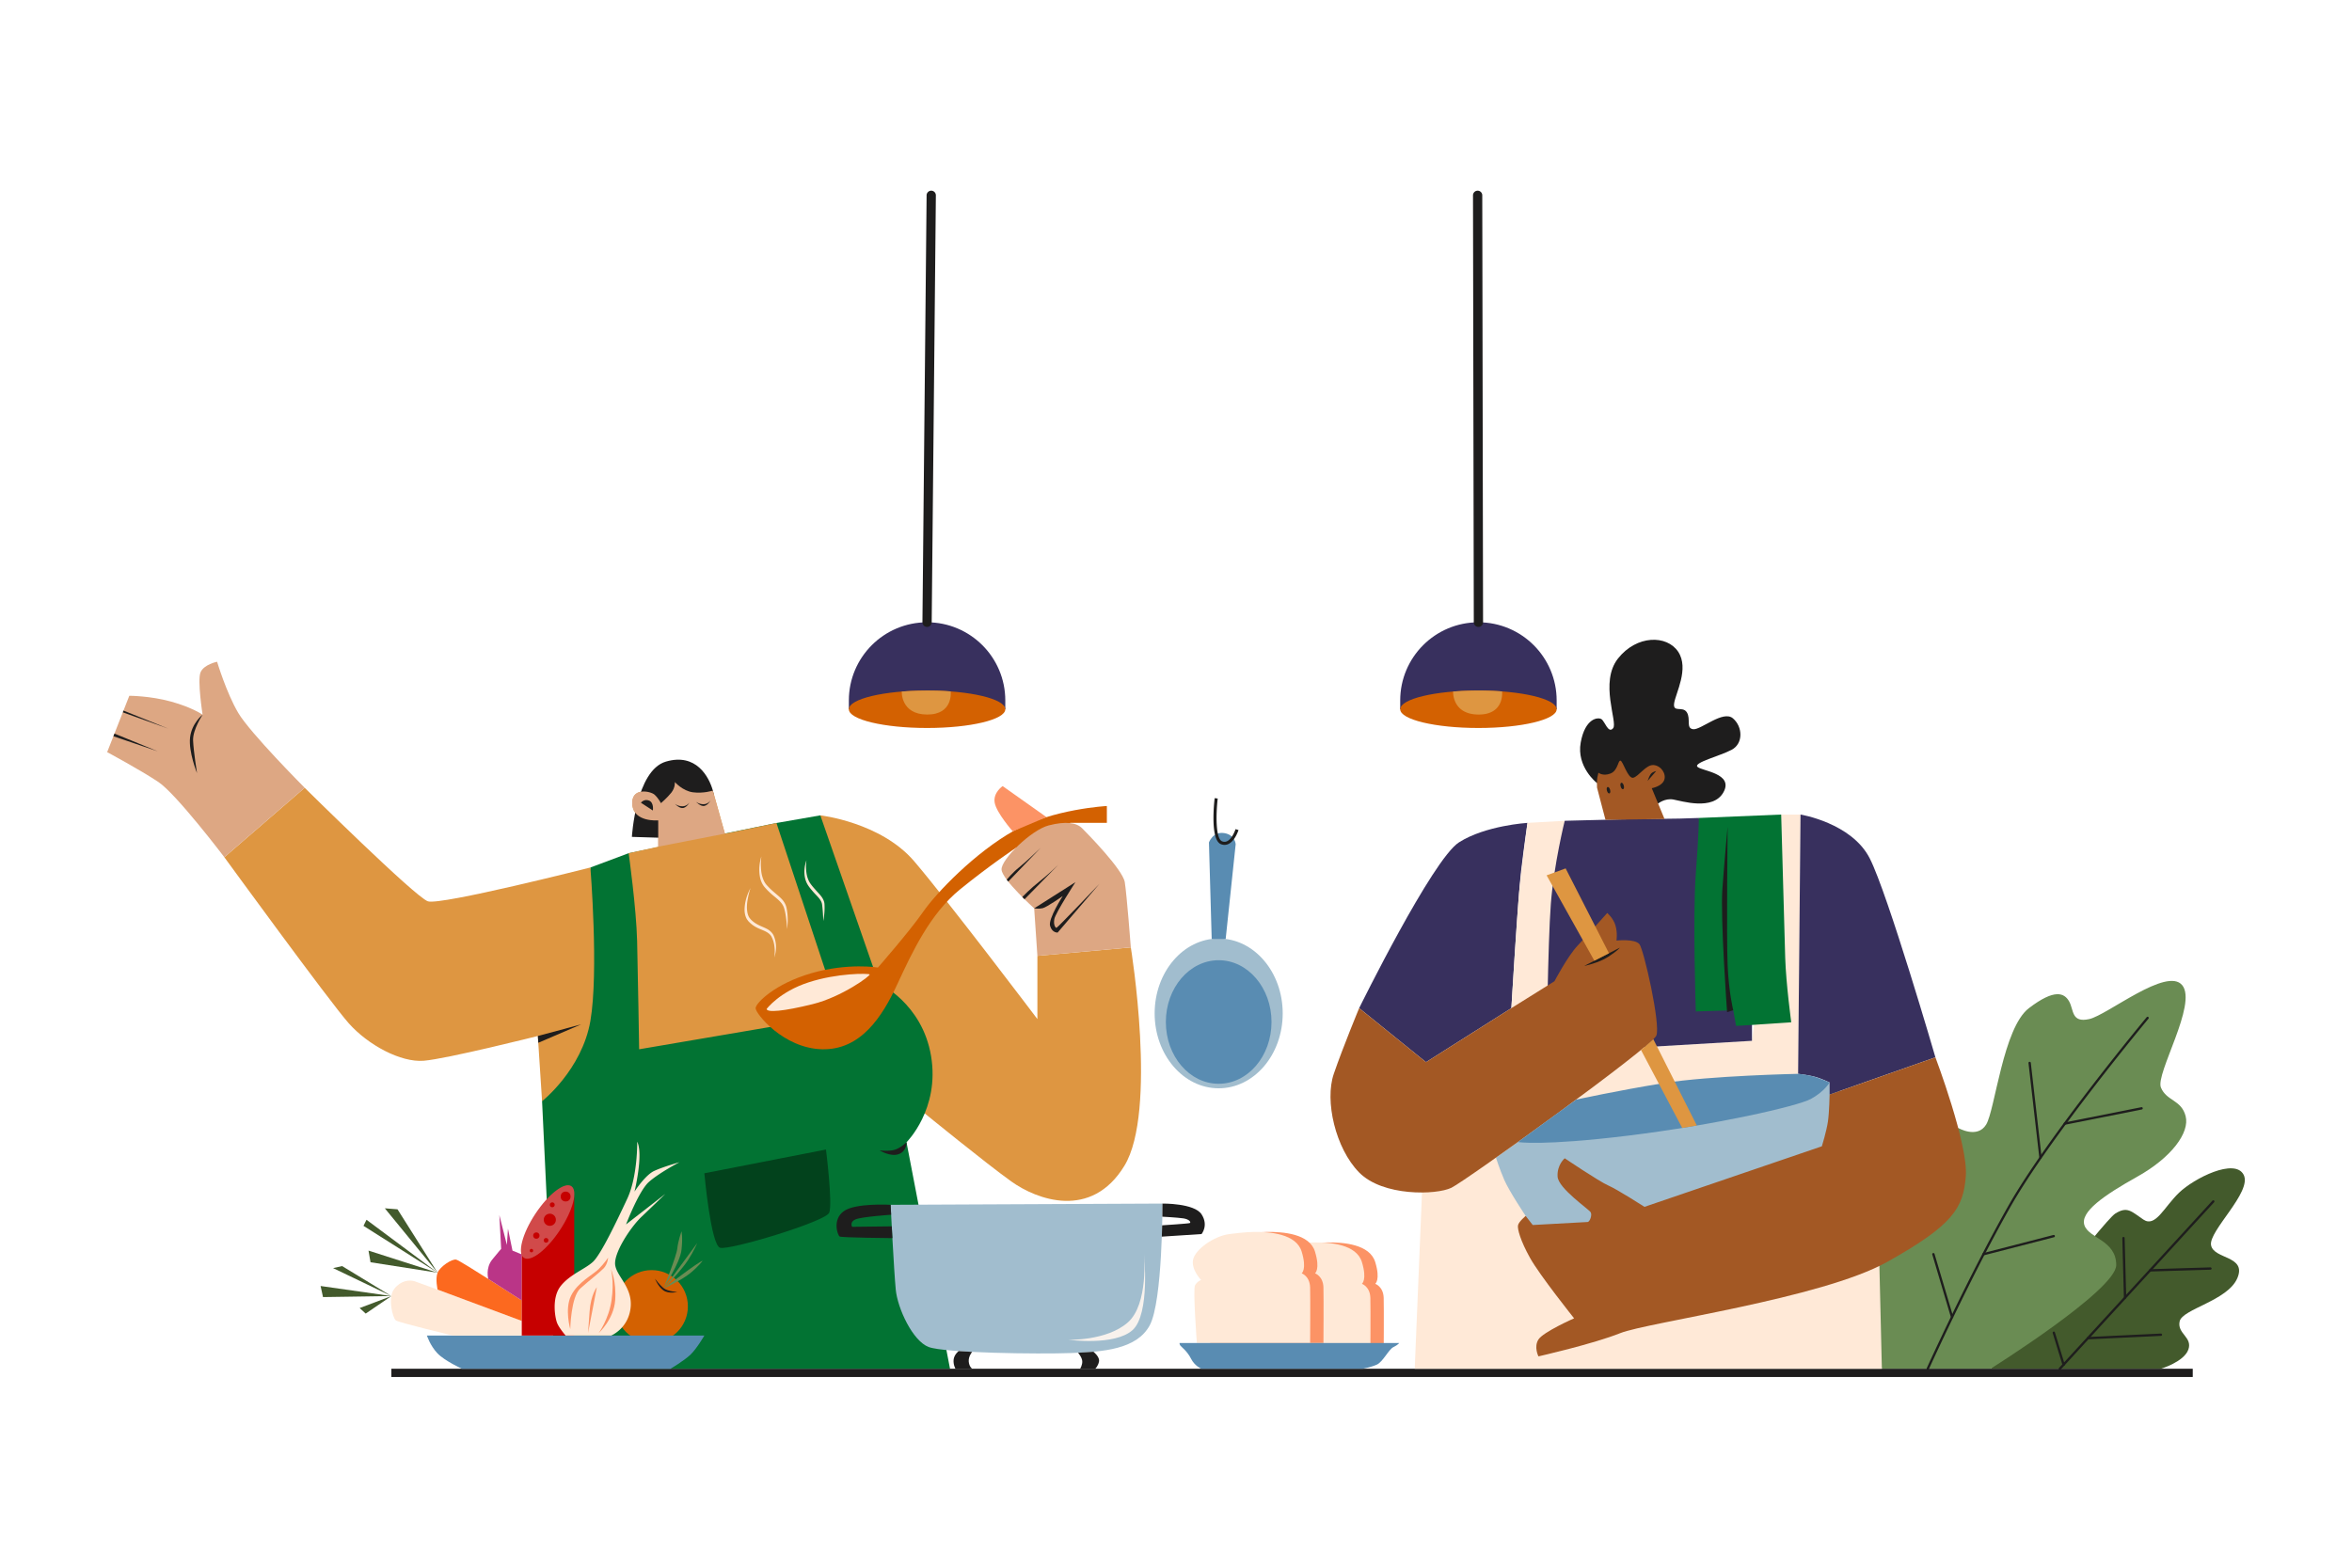 <svg xmlns="http://www.w3.org/2000/svg" xml:space="preserve" viewBox="0 0 600 400" id="preparing-healthy-meal">
  <path fill="#435A2C" d="M551.257 349.24s5.933-1.772 7.011-4.931c1.079-3.159-2.928-4.006-2.234-7.165.693-3.159 12.25-5.239 14.716-11.018 2.466-5.778-6.01-4.777-6.703-8.398s10.555-13.591 8.321-17.967-12.636.863-16.488 4.561-6.01 8.937-9.092 6.857c-3.082-2.08-4.083-3.467-7.165-1.541-3.082 1.926-31.82 39.602-31.82 39.602h43.454z"></path>
  <path fill="#6A8C53" d="M499.541 287.802s4.872 2.831 7.132-.867 4.315-24.655 10.889-29.689c6.575-5.034 9.04-3.904 10.273-1.746 1.233 2.157.514 5.547 5.137 4.52 4.623-1.027 19.827-13.458 23.73-8.629 3.904 4.828-6.883 22.6-5.445 26.093 1.438 3.493 5.206 3.082 6.301 7.294 1.095 4.212-3.63 10.581-12.26 15.409-8.629 4.828-14.69 9.04-13.56 12.43 1.13 3.39 8.116 3.801 8.116 10.17s-32.052 26.453-32.052 26.453h-27.737l-6.934-36.674 26.41-24.764z"></path>
  <path fill="#1E1D1D" d="M491.777 349.536a.294.294 0 0 1-.27-.417c.105-.232 10.602-23.385 20.763-41.334 10.169-17.96 35.119-47.962 35.369-48.262a.296.296 0 0 1 .454.378c-.251.301-25.167 30.261-35.309 48.175-10.148 17.925-20.634 41.055-20.739 41.286a.293.293 0 0 1-.268.174z"></path>
  <path fill="#1E1D1D" d="M497.978 336.35a.295.295 0 0 1-.283-.212l-4.763-16.041a.295.295 0 1 1 .566-.168l4.763 16.041a.295.295 0 0 1-.283.38zM505.999 320.309a.295.295 0 0 1-.074-.581l17.932-4.622a.296.296 0 0 1 .148.572l-17.932 4.622a.318.318 0 0 1-.074.009zM520.532 295.687a.297.297 0 0 1-.294-.262l-2.764-24.175a.298.298 0 0 1 .26-.328c.166-.008.309.098.328.26l2.764 24.175a.298.298 0 0 1-.26.328l-.034.002zM526.752 286.985a.296.296 0 0 1-.058-.586l19.574-3.894a.293.293 0 0 1 .348.232.297.297 0 0 1-.232.348l-19.574 3.894a.286.286 0 0 1-.058.006zM525.472 349.536a.297.297 0 0 1-.218-.496l39.14-42.685c.111-.119.298-.128.418-.018s.128.297.018.418l-39.14 42.685a.298.298 0 0 1-.218.096z"></path>
  <path fill="#1E1D1D" d="M548.49 324.433a.294.294 0 0 1-.295-.286.297.297 0 0 1 .286-.305l15.403-.468c.135-.008.3.123.305.286a.297.297 0 0 1-.286.305l-15.403.468h-.01zM542.106 331.396a.295.295 0 0 1-.295-.288l-.402-15.196a.296.296 0 0 1 .288-.303c.198.008.298.125.303.288l.402 15.196a.296.296 0 0 1-.288.303h-.008zM532.625 341.735a.295.295 0 0 1-.013-.59l18.632-.881c.156.008.301.118.309.281s-.118.302-.281.309l-18.632.881h-.015zM526.428 348.494a.295.295 0 0 1-.282-.209l-2.497-8.152a.294.294 0 1 1 .564-.172l2.497 8.152a.294.294 0 0 1-.282.381z"></path>
  <ellipse cx="310.888" cy="258.574" fill="#A1BDCE" rx="16.334" ry="19.108"></ellipse>
  <ellipse cx="310.888" cy="260.766" fill="#598CB2" rx="13.476" ry="15.764"></ellipse>
  <path fill="#598CB2" d="m309.106 239.58-.701-24.632s1.002-2.812 3.852-2.388c2.851.424 2.966 2.851 2.966 2.851l-2.551 24.17-3.566-.001z"></path>
  <path fill="#1E1D1D" d="M312.382 215.578c-.305 0-.615-.063-.927-.188-2.78-1.121-1.722-10.655-1.592-11.738l.781.094c-.461 3.861-.571 10.239 1.104 10.914.45.182.869.175 1.285-.021 1.374-.648 2.153-3.06 2.16-3.084l.751.237c-.035.112-.889 2.763-2.573 3.559a2.311 2.311 0 0 1-.989.227z"></path>
  <path fill="#38305E" d="M377.15 158.78c-11.021 0-19.955 8.934-19.955 19.955v2.234h39.91v-2.234c0-11.021-8.934-19.955-19.955-19.955zM236.498 158.78c-11.021 0-19.955 8.934-19.955 19.955v2.234h39.91v-2.234c0-11.021-8.935-19.955-19.955-19.955z"></path>
  <path fill="#1E1D1D" d="M377.15 159.962c-.651 0-1.18-.528-1.181-1.179l-.203-108.944a1.182 1.182 0 0 1 1.179-1.184h.002c.651 0 1.18.528 1.181 1.179l.203 108.944a1.182 1.182 0 0 1-1.179 1.184h-.002zM236.497 159.962h-.012a1.182 1.182 0 0 1-1.17-1.193l1.063-108.944c.006-.652.572-1.189 1.193-1.17a1.182 1.182 0 0 1 1.17 1.193l-1.063 108.944a1.18 1.18 0 0 1-1.181 1.17z"></path>
  <ellipse cx="377.15" cy="180.97" fill="#D36101" rx="19.955" ry="4.777"></ellipse>
  <path fill="#DE9641" d="M370.693 176.448s-.305 5.831 6.456 5.869c6.761.039 6.03-5.903 6.03-5.903s-2.428-.222-6.03-.222a83.543 83.543 0 0 0-6.456.256z"></path>
  <ellipse cx="236.498" cy="180.97" fill="#D36101" rx="19.955" ry="4.777"></ellipse>
  <path fill="#DE9641" d="M230.041 176.448s-.305 5.831 6.456 5.869c6.761.039 6.03-5.903 6.03-5.903s-2.232-.222-5.905-.222c-3.527.001-6.581.256-6.581.256z"></path>
  <path fill="#1E1D1D" d="M99.84 349.24h459.533v2.106H99.84z"></path>
  <path fill="#DE9641" d="M209.271 208.039s15.409 1.746 23.936 11.711 31.435 40.27 31.435 40.27v-16.129l23.833-2.157s6.831 41.862-1.644 55.731c-8.475 13.868-22.344 8.629-28.816 4.006-6.472-4.623-22.344-17.567-22.344-17.567l-29.586-71.345 3.186-4.52z"></path>
  <path fill="#027333" d="m141.521 349.24-3.236-68.264 12.328-59.634 9.759-3.647 37.702-7.705 11.197-1.952 14.896 42.838s11.095 5.034 13.355 18.594-6.266 21.984-6.266 21.984l11.095 57.785h-100.83v.001z"></path>
  <path fill="#DE9641" d="m57.232 218.723 20.494-17.721s28.199 27.891 31.435 28.97 41.451-8.629 41.451-8.629 2.157 26.658 0 39.14-12.328 20.494-12.328 20.494l-1.079-16.642s-23.268 5.856-29.124 6.318-14.177-4.006-19.108-9.554c-4.929-5.548-31.741-42.376-31.741-42.376zM167.949 216.026v-6.703s-6.241.539-6.626-4.006c-.385-4.546 4.7-3.467 5.702-2.542 1.002.925 1.618 2.157 1.618 2.157s1.618-1.387 2.658-2.697c1.04-1.31.886-2.697.886-2.697s1.965 2.273 4.623 2.62 5.047-.424 5.047-.424l3.082 10.979 13.137-2.722 16.231 49.002-51.262 8.732s-.308-19.21-.514-27.634c-.205-8.424-2.157-22.395-2.157-22.395l7.575-1.67z"></path>
  <path fill="#D36101" d="M282.363 209.958v-4.303s-13.817.74-23.679 6.287-19.724 15.718-23.217 20.751c-3.493 5.034-11.506 14.177-11.506 14.177s-7.628-1.258-16.95 1.438c-9.323 2.697-14.177 7.584-14.254 8.916s7.088 10.269 16.95 10.5 15.332-8.244 19.185-16.565c3.852-8.321 8.398-18.036 16.026-24.235s14.205-10.565 14.205-10.565l13.917-6.402 9.323.001z"></path>
  <path fill="#1E1D1D" d="m148.263 261.368-11.056 2.966.112 1.734z"></path>
  <path fill="#DDA783" d="M57.232 218.723s-12.225-16.129-16.848-19.21c-4.623-3.082-13.047-7.602-13.047-7.602l5.65-14.382s5.291 0 10.684 1.49 8.013 3.339 8.013 3.339-1.387-8.835-.514-10.838 4.212-2.671 4.212-2.671 2.363 7.91 5.393 13.047c3.03 5.136 16.95 19.108 16.95 19.108l-20.493 17.719z"></path>
  <path fill="#1E1D1D" d="M50.259 197.265s-2.196-5.432-1.772-9.092c.424-3.66 3.197-5.817 3.197-5.817s-2.543 3.814-2.427 6.587c.116 2.775 1.002 8.322 1.002 8.322zM29.199 187.174l11.057 4.531-11.324-3.852zM31.329 181.75l11.572 4.151-11.397-4.595zM167.949 213.74l-6.754-.205s.976-16.95 8.681-19.21 10.984 3.859 11.981 7.409c.997 3.551-3.454 8.616-3.454 8.616l-10.454 3.39z"></path>
  <path fill="#02421C" d="m179.685 299.365 31.024-6.061s1.746 13.868.822 16.129c-.925 2.26-25.477 9.657-27.84 8.937-2.362-.719-4.006-19.005-4.006-19.005z"></path>
  <path fill="#DDA783" d="m264.642 243.891-.822-12.122s-8.116-7.294-8.321-9.862 7.602-10.17 12.019-11.3 7.088-.719 8.527.719c1.438 1.438 10.376 10.558 10.889 13.754.514 3.196 1.541 16.653 1.541 16.653l-23.833 2.158z"></path>
  <path fill="#1E1D1D" d="m280.476 225.503-10.671 12.443s-1.387.116-1.926-1.695 3.236-7.628 3.236-7.628-4.045 2.852-5.124 3.102c-1.079.25-2.17.044-2.17.044l10.53-6.689s-5.124 7.896-5.393 9.437c-.27 1.541.308 2.196.539 2.234.231.039 10.979-11.248 10.979-11.248zM265.439 216.36s-3.929 3.75-5.47 4.957c-1.541 1.207-3.152 3.121-3.152 3.121l.387.503 8.235-8.581zM269.984 220.65s-2.645 2.573-4.854 4.291c-2.209 1.717-4.345 3.931-4.345 3.931l.581.576 8.618-8.798z"></path>
  <path fill="#FFE9D7" d="M195.57 257.439s3.236-4.353 10.671-6.78c7.435-2.427 15.217-2.311 15.602-2.042s-7.05 5.74-14.523 7.589c-7.474 1.849-11.673 2.196-11.75 1.233z"></path>
  <path fill="#FC9365" d="m266.961 208.49-11.179-7.912s-2.465 1.618-2.042 4.199c.424 2.581 4.618 7.35 4.618 7.35l8.603-3.637z"></path>
  <path fill="#FFE9D7" d="M191.448 226.581c-.264.857-.502 1.716-.654 2.589-.171.866-.279 1.745-.247 2.606.041.854.187 1.709.623 2.379l.372.459c.156.142.303.296.466.43.327.267.667.518 1.042.722.728.444 1.557.725 2.394 1.137.832.388 1.673 1.1 2.004 2.019.693 1.753.659 3.687.061 5.38.144-.884.18-1.776.07-2.646-.091-.865-.299-1.73-.682-2.482-.699-1.572-2.63-1.781-4.241-2.728a7.6 7.6 0 0 1-1.147-.819c-.18-.152-.341-.324-.512-.486-.159-.186-.31-.393-.457-.594-.504-.87-.64-1.853-.595-2.774.091-1.855.683-3.598 1.503-5.192zM194.222 218.517c-.097.87-.153 1.738-.11 2.599.02.859.115 1.715.345 2.523.236.802.573 1.57 1.111 2.166a17.36 17.36 0 0 0 1.831 1.785c.641.572 1.34 1.1 1.976 1.761.639.645 1.142 1.535 1.296 2.432.355 1.766.331 3.535.126 5.276-.06-.874-.112-1.743-.236-2.602-.097-.859-.238-1.715-.477-2.524-.389-1.65-1.863-2.594-3.201-3.748-.663-.585-1.31-1.205-1.88-1.897-.599-.737-.965-1.619-1.132-2.509-.341-1.783-.155-3.586.351-5.262zM205.727 219.493c-.181 1.404-.147 2.825.186 4.136.181.65.436 1.273.815 1.807.376.539.848 1.085 1.308 1.597.456.528.95 1.025 1.412 1.603.452.572.857 1.321.882 2.097.081 1.456-.059 2.865-.289 4.271-.075-1.413-.146-2.84-.321-4.199-.167-1.292-1.341-2.164-2.272-3.249-.471-.55-.928-1.075-1.34-1.71a5.777 5.777 0 0 1-.793-2.086c-.257-1.455-.065-2.93.412-4.267z"></path>
  <path fill="#DDA783" d="M167.914 209.323v6.703l16.989-3.313-3.082-10.979s-2.388.771-5.046.424-4.623-2.62-4.623-2.62.154 1.387-.886 2.697-2.658 2.697-2.658 2.697-.616-1.233-1.618-2.157c-1.002-.925-6.087-2.003-5.702 2.542.385 4.545 6.626 4.006 6.626 4.006z"></path>
  <path fill="#1E1D1D" d="M172.186 205.111s.796.642 1.952.616c1.156-.026 1.746-.976 1.746-.976s-.578 1.156-1.541 1.4-2.157-1.04-2.157-1.04zM177.559 204.584s.796.642 1.952.616c1.156-.026 1.746-.976 1.746-.976s-.578 1.156-1.541 1.4-2.157-1.04-2.157-1.04zM163.499 204.816s.828-1.079 2.1-.539c1.271.539.944 2.523.944 2.523l-3.044-1.984zM231.255 291.455s-1.818 1.798-3.606 2.055c-1.787.257-3.277 0-3.277 0s2.774 1.746 4.88.976c2.106-.771 2.003-3.031 2.003-3.031z"></path>
  <path fill="#38305E" d="M389.664 209.958s-10.684.649-17.464 4.964-25.477 42.303-25.477 42.303l17.053 13.788 21.779-13.788s1.644-27.92 2.466-34.906c.821-6.986 1.643-12.361 1.643-12.361z"></path>
  <path fill="#FFE9D7" d="m360.9 349.24 1.856-44.975 22.799-47.041s1.442-23.794 1.954-29.35c.512-5.556 2.155-17.916 2.155-17.916l9.503-.532-4.623 59.223 52.392-3.082 7.448-57.734h4.931l-.616 66.158 20.443 36.572.925 38.678-119.167-.001z"></path>
  <path fill="#A1BDCE" d="M389.202 310.254s-4.212-6.318-5.445-9.169-2.139-5.707-2.139-5.707l5.601-3.987 79.517-15.192 2.466 1.079.894 17.103-62.609 22.576-17.181-2.62-1.104-4.083z"></path>
  <path fill="#38305E" d="m493.729 269.779-26.992 9.502V276.2s-1.233-.616-3.005-1.233c-1.772-.616-5.034-.976-5.034-.976l.616-66.158s13.047 2.106 17.669 11.197c4.624 9.092 16.746 50.749 16.746 50.749zM413.446 209.066l15.062-.205 4.867-.154 13.56 51.313v5.547l-52.392 3.082s.308-27.9 1.079-37.989c.77-10.089 3.544-21.235 3.544-21.235l14.28-.359z"></path>
  <path fill="#1E1D1D" d="M407.314 199.729s-5.202-4.062-4.072-10.277c1.13-6.215 4.417-6.523 5.29-5.958s1.746 3.801 2.979 2.311c1.233-1.49-3.544-11.711 1.233-17.772s12.482-6.061 15.358-1.746-.668 10.632-1.027 13.149c-.36 2.517 2.157.616 3.236 2.311 1.079 1.695-.308 4.109 1.644 4.315 1.952.205 7.602-4.931 10.119-2.774s2.671 6.421-.308 8.013-9.862 3.287-8.732 4.366 9.297 1.644 6.626 6.472-10.735 2.209-12.841 1.849c-2.106-.36-3.829 1.031-3.829 1.031l-15.676-5.29z"></path>
  <path fill="#027333" d="m433.375 208.707 21.008-.873s.822 29.997 1.027 36.572c.205 6.575 1.541 16.437 1.541 16.437l-14.074.925-.719-4.006-9.554.308s-.822-24.45 0-35.133c.823-10.686.771-14.23.771-14.23z"></path>
  <path fill="#1E1D1D" d="M440.72 210.915s-.308 28.251 0 35.339c.308 7.088 1.438 11.506 1.438 11.506l-1.575.488s-1.738-23.962-1.198-31.435 1.335-15.898 1.335-15.898z"></path>
  <path fill="#A35824" d="M412.367 239.988s4.726-.514 5.856.925c1.13 1.438 5.441 20.483 4.315 23.32s-48.488 36.983-52.289 38.832-17.464 2.26-23.525-3.904-8.835-18.286-6.472-25.169 6.472-16.767 6.472-16.767l17.053 13.788 21.779-13.788 10.992-6.861s3.339-6.369 5.907-9.092c2.568-2.722 7.551-8.321 7.551-8.321s1.541 1.284 2.106 3.185c.563 1.9.255 3.852.255 3.852z"></path>
  <path fill="#1E1D1D" d="m404.136 246.46 9.092-4.661s-.501.732-2.966 2.331c-2.466 1.598-6.126 2.33-6.126 2.33z"></path>
  <path fill="#DE9641" d="m394.544 223.345 12.182 21.786 3.726-1.91-11.054-21.648z"></path>
  <path fill="#A35824" d="M464.759 292.482s1.207-3.917 1.554-6.343c.347-2.427.424-6.857.424-6.857l26.992-9.502s8.372 22.138 7.756 30.305-3.236 12.482-20.032 21.881c-16.796 9.4-61.175 15.409-68.109 18.183-6.934 2.774-20.88 5.933-20.88 5.933s-1.233-2.388 0-4.315c1.233-1.926 9.092-5.393 9.092-5.393s-8.758-10.966-11.223-15.384c-2.466-4.417-3.287-7.448-3.082-8.372.205-.925 1.952-2.363 1.952-2.363l1.798 2.311s13.509-.719 14.023-.77 1.181-1.695.771-2.466c-.411-.77-8.27-6.087-8.45-9.117-.18-3.031 1.824-4.674 1.824-4.674s8.783 5.933 11.095 6.934c2.311 1.002 9.246 5.458 9.246 5.458l45.249-15.449z"></path>
  <path fill="#598CB2" d="M387.22 291.391s6.091 1.065 28.127-1.631c22.035-2.697 43.146-7.474 46.613-9.361 3.467-1.888 4.777-4.199 4.777-4.199s-2.675-1.214-4.593-1.657c-1.918-.443-3.446-.552-3.446-.552s-22.446.462-34.26 2.363c-11.814 1.9-22.364 4.22-22.364 4.22l-14.854 10.817z"></path>
  <path fill="#DE9641" d="m421.767 265.154 11.102 22.029-3.733.619-10.519-19.903z"></path>
  <path fill="#A35824" d="m409.56 209.176-2.157-8.218s-.084-1.78.081-2.567.278-1.234.278-1.234 1.141.966 3.062.213c1.921-.752 1.895-3.295 2.537-3.295s1.9 4.7 3.287 4.366 3.236-3.364 5.162-3.236c1.926.128 3.354 2.269 2.717 3.87-.637 1.6-3.154 2.037-3.154 2.037l3.249 7.859-15.062.205z"></path>
  <path fill="#1E1D1D" d="M420.32 199.244s.308-1.04.751-1.695 1.425-.809 1.425-.809l-2.176 2.504z"></path>
  <ellipse cx="410.326" cy="201.624" fill="#1E1D1D" rx=".416" ry=".848" transform="rotate(-15.399 410.334 201.598)"></ellipse>
  <ellipse cx="413.831" cy="200.546" fill="#1E1D1D" rx=".416" ry=".848" transform="rotate(-15.399 413.826 200.563)"></ellipse>
  <circle cx="166.234" cy="333.317" r="9.246" fill="#D36101"></circle>
  <path fill="#598CB2" d="M117.842 349.24s-4.417-2.003-6.266-3.955-2.671-4.52-2.671-4.52h70.78s-1.952 3.39-3.596 4.931-5.034 3.544-5.034 3.544h-53.213z"></path>
  <path fill="#C60000" d="M133.046 340.765v-21.111l13.443-14.327v35.438z"></path>
  <ellipse cx="139.708" cy="311.786" fill="#D14A4A" rx="10.964" ry="3.761" transform="rotate(-56.536 139.712 311.797)"></ellipse>
  <circle cx="144.295" cy="305.298" r="1.258" fill="#C60000"></circle>
  <circle cx="136.822" cy="315.262" r=".809" fill="#C60000"></circle>
  <circle cx="140.26" cy="311.227" r="1.551" fill="#C60000"></circle>
  <circle cx="140.883" cy="307.411" r=".624" fill="#C60000"></circle>
  <circle cx="139.306" cy="316.476" r=".597" fill="#C60000"></circle>
  <circle cx="135.57" cy="319.096" r=".443" fill="#C60000"></circle>
  <path fill="#FFE9D7" d="M115.479 340.765s-13.663-3.287-14.485-3.852-2.157-5.856-.411-8.064c1.746-2.209 3.904-2.311 5.136-1.952s27.326 10.119 27.326 10.119v3.75h-17.566v-.001z"></path>
  <path fill="#FC691F" d="M133.046 331.776S117.5 321.657 116.387 321.4c-1.113-.257-4.144 1.798-4.76 3.339-.616 1.541 0 4.302 0 4.302l21.419 7.974v-5.239z"></path>
  <path fill="#435A2C" d="m87.28 323.046-2.311.512 14.871 7.135z"></path>
  <path fill="#435A2C" d="m81.784 328.129.617 2.825 17.439-.261z"></path>
  <path fill="#435A2C" d="m91.749 333.752 1.541 1.414 6.55-4.473zM94.009 319.096l.514 2.972 17.104 2.671zM93.495 311.227l-.77 1.551 18.902 11.961zM98.17 308.303l13.457 16.436-10.221-16.18z"></path>
  <path fill="#BA3587" d="M124.557 326.318s-.757-2.753 1.015-4.939 2.273-2.726 2.273-2.726l-.462-8.629 1.926 7.628.27-4.161 1.156 5.605 2.311.946v11.735l-8.489-5.459z"></path>
  <path fill="#FFE9D7" d="M162.555 291.301s.154 8.781-2.543 14.561-6.703 14.159-8.706 16.056c-2.003 1.897-5.896 3.214-8.27 6.212-2.374 2.998-1.438 8.167-.899 9.477s2.157 3.159 2.157 3.159h11.634s4.315-1.776 4.931-7.013-3.544-8.011-3.929-11.016 3.852-9.554 6.78-12.328a681.146 681.146 0 0 0 6.01-5.778l-10.016 7.782s3.236-8.475 5.778-10.787c2.543-2.311 7.859-5.085 7.859-5.085s-4.161 1.156-6.472 2.234c-2.311 1.079-5.008 5.265-5.008 5.265s2.312-9.426.694-12.739z"></path>
  <path fill="#FC9365" d="M155.852 323.815s1.438 3.082 1.079 7.961c-.36 4.88-4.212 8.372-4.212 8.372s2.578-3.521 3.287-8.372-.154-7.961-.154-7.961zM155.133 320.9s-.976 1.477-2.414 2.915c-1.438 1.438-5.342 3.339-7.037 6.78s-.205 8.527-.205 8.527.154-8.218 2.568-10.376c2.414-2.157 4.931-4.058 5.958-5.136 1.027-1.079 1.13-2.71 1.13-2.71zM152.257 328.438s-1.541 1.901-1.849 6.164-.405 5.547-.405 5.547l2.254-11.711z"></path>
  <path fill="#1E1D1D" d="M167.101 326.28s.719 1.9 2.08 2.928c1.361 1.027 3.596.437 3.596.437s-2.337-.103-3.403-.912c-1.066-.809-2.273-2.453-2.273-2.453z"></path>
  <path fill="#6A8C53" d="M173.843 314.184s.385 1.464 0 4.777-4.469 9.477-4.469 9.477 3.185-7.859 3.403-9.862 1.066-4.392 1.066-4.392zM177.849 317.189l-8.475 11.544s4.546-4.726 6.106-7.153c1.56-2.427 2.369-4.391 2.369-4.391zM179.236 321.696c-1.079.231-9.862 7.037-9.862 7.037s4.546-2.106 6.703-3.878 3.159-3.159 3.159-3.159z"></path>
  <path fill="#FC9365" d="M338.497 317.014c4.238-.077 10.941.462 12.328 5.008s0 5.547 0 5.547 2.08.693 2.157 3.621c.077 2.928 0 14.151 0 14.151h-28.893s-1.04-13.727-.462-14.729 1.541-1.348 1.541-1.348-2.581-2.658-2.042-5.201 5.201-5.971 9.246-6.51c4.044-.539 6.125-.539 6.125-.539z"></path>
  <path fill="#FFE9D7" d="M335.1 317.014c4.238-.077 10.941.462 12.327 5.008 1.387 4.546 0 5.547 0 5.547s2.08.693 2.157 3.621c.077 2.928 0 14.151 0 14.151h-28.893s-1.04-13.727-.462-14.729 1.541-1.348 1.541-1.348-2.581-2.658-2.042-5.201 5.201-5.971 9.246-6.51c4.046-.539 6.126-.539 6.126-.539z"></path>
  <path fill="#FC9365" d="M323.128 314.338c4.238-.077 10.941.462 12.328 5.008s0 5.547 0 5.547 2.08.693 2.157 3.621c.077 2.928 0 14.151 0 14.151H308.72s-1.04-13.727-.462-14.729 1.541-1.348 1.541-1.348-2.581-2.658-2.042-5.201 5.201-5.971 9.246-6.51c4.044-.539 6.125-.539 6.125-.539z"></path>
  <path fill="#FFE9D7" d="M319.731 314.338c4.238-.077 10.941.462 12.327 5.008 1.387 4.546 0 5.547 0 5.547s2.08.693 2.157 3.621c.077 2.928 0 14.151 0 14.151h-28.893s-1.04-13.727-.462-14.729 1.541-1.348 1.541-1.348-2.581-2.658-2.042-5.201 5.201-5.971 9.246-6.51c4.046-.539 6.126-.539 6.126-.539z"></path>
  <path fill="#598CB2" d="M300.906 342.665h56.039s-.308.488-1.502 1.066-2.658 3.775-4.238 4.469c-1.579.693-3.583 1.04-3.583 1.04h-41.169s-1.695-.719-2.62-2.568-2.363-2.928-2.671-3.287c-.307-.36-.256-.72-.256-.72z"></path>
  <path fill="#A1BDCE" d="m227.198 307.411 69.342-.315s.077 24.886-3.236 31.05-11.865 6.78-20.109 7.088c-8.244.308-32.206 0-36.289-1.541-4.084-1.541-7.936-9.862-8.398-14.639-.463-4.777-1.31-21.643-1.31-21.643z"></path>
  <path fill="#1E1D1D" d="M243.737 349.24s-.616-1.079-.462-2.363c.154-1.284 1.28-2.144 1.28-2.144l3.445.205s-.975 1.117-.873 2.453c.103 1.336.873 1.849.873 1.849h-4.263zM275.545 349.24h3.852s.732-.655.963-1.849c.231-1.194-1.424-2.489-1.424-2.489l-3.934.257s1.005 1.115 1.082 2.116c.077 1.002-.539 1.965-.539 1.965zM227.198 307.411s-9.014-.547-11.981 1.649c-2.966 2.196-1.502 6.125-1.04 6.433s13.473.418 13.473.418l-.164-3.004-10.111.121s-.732-1.271.925-1.926 9.029-1.156 9.029-1.156l-.131-2.535zM296.54 307.095s8.129-.116 9.978 2.735c1.849 2.851 0 5.047 0 5.047l-10.136.656.086-2.89s6.66-.424 7.046-.578c.385-.154-.069-.963-1.652-1.194-1.584-.231-5.349-.424-5.349-.424l.027-3.352z"></path>
  <path fill="#F8F2ED" d="M291.84 319.885s1.233 12.867-4.161 17.567c-5.393 4.7-15.101 4.392-15.101 4.392s11.788 1.618 16.334-2.466c4.546-4.083 2.928-19.493 2.928-19.493z"></path>
</svg>
